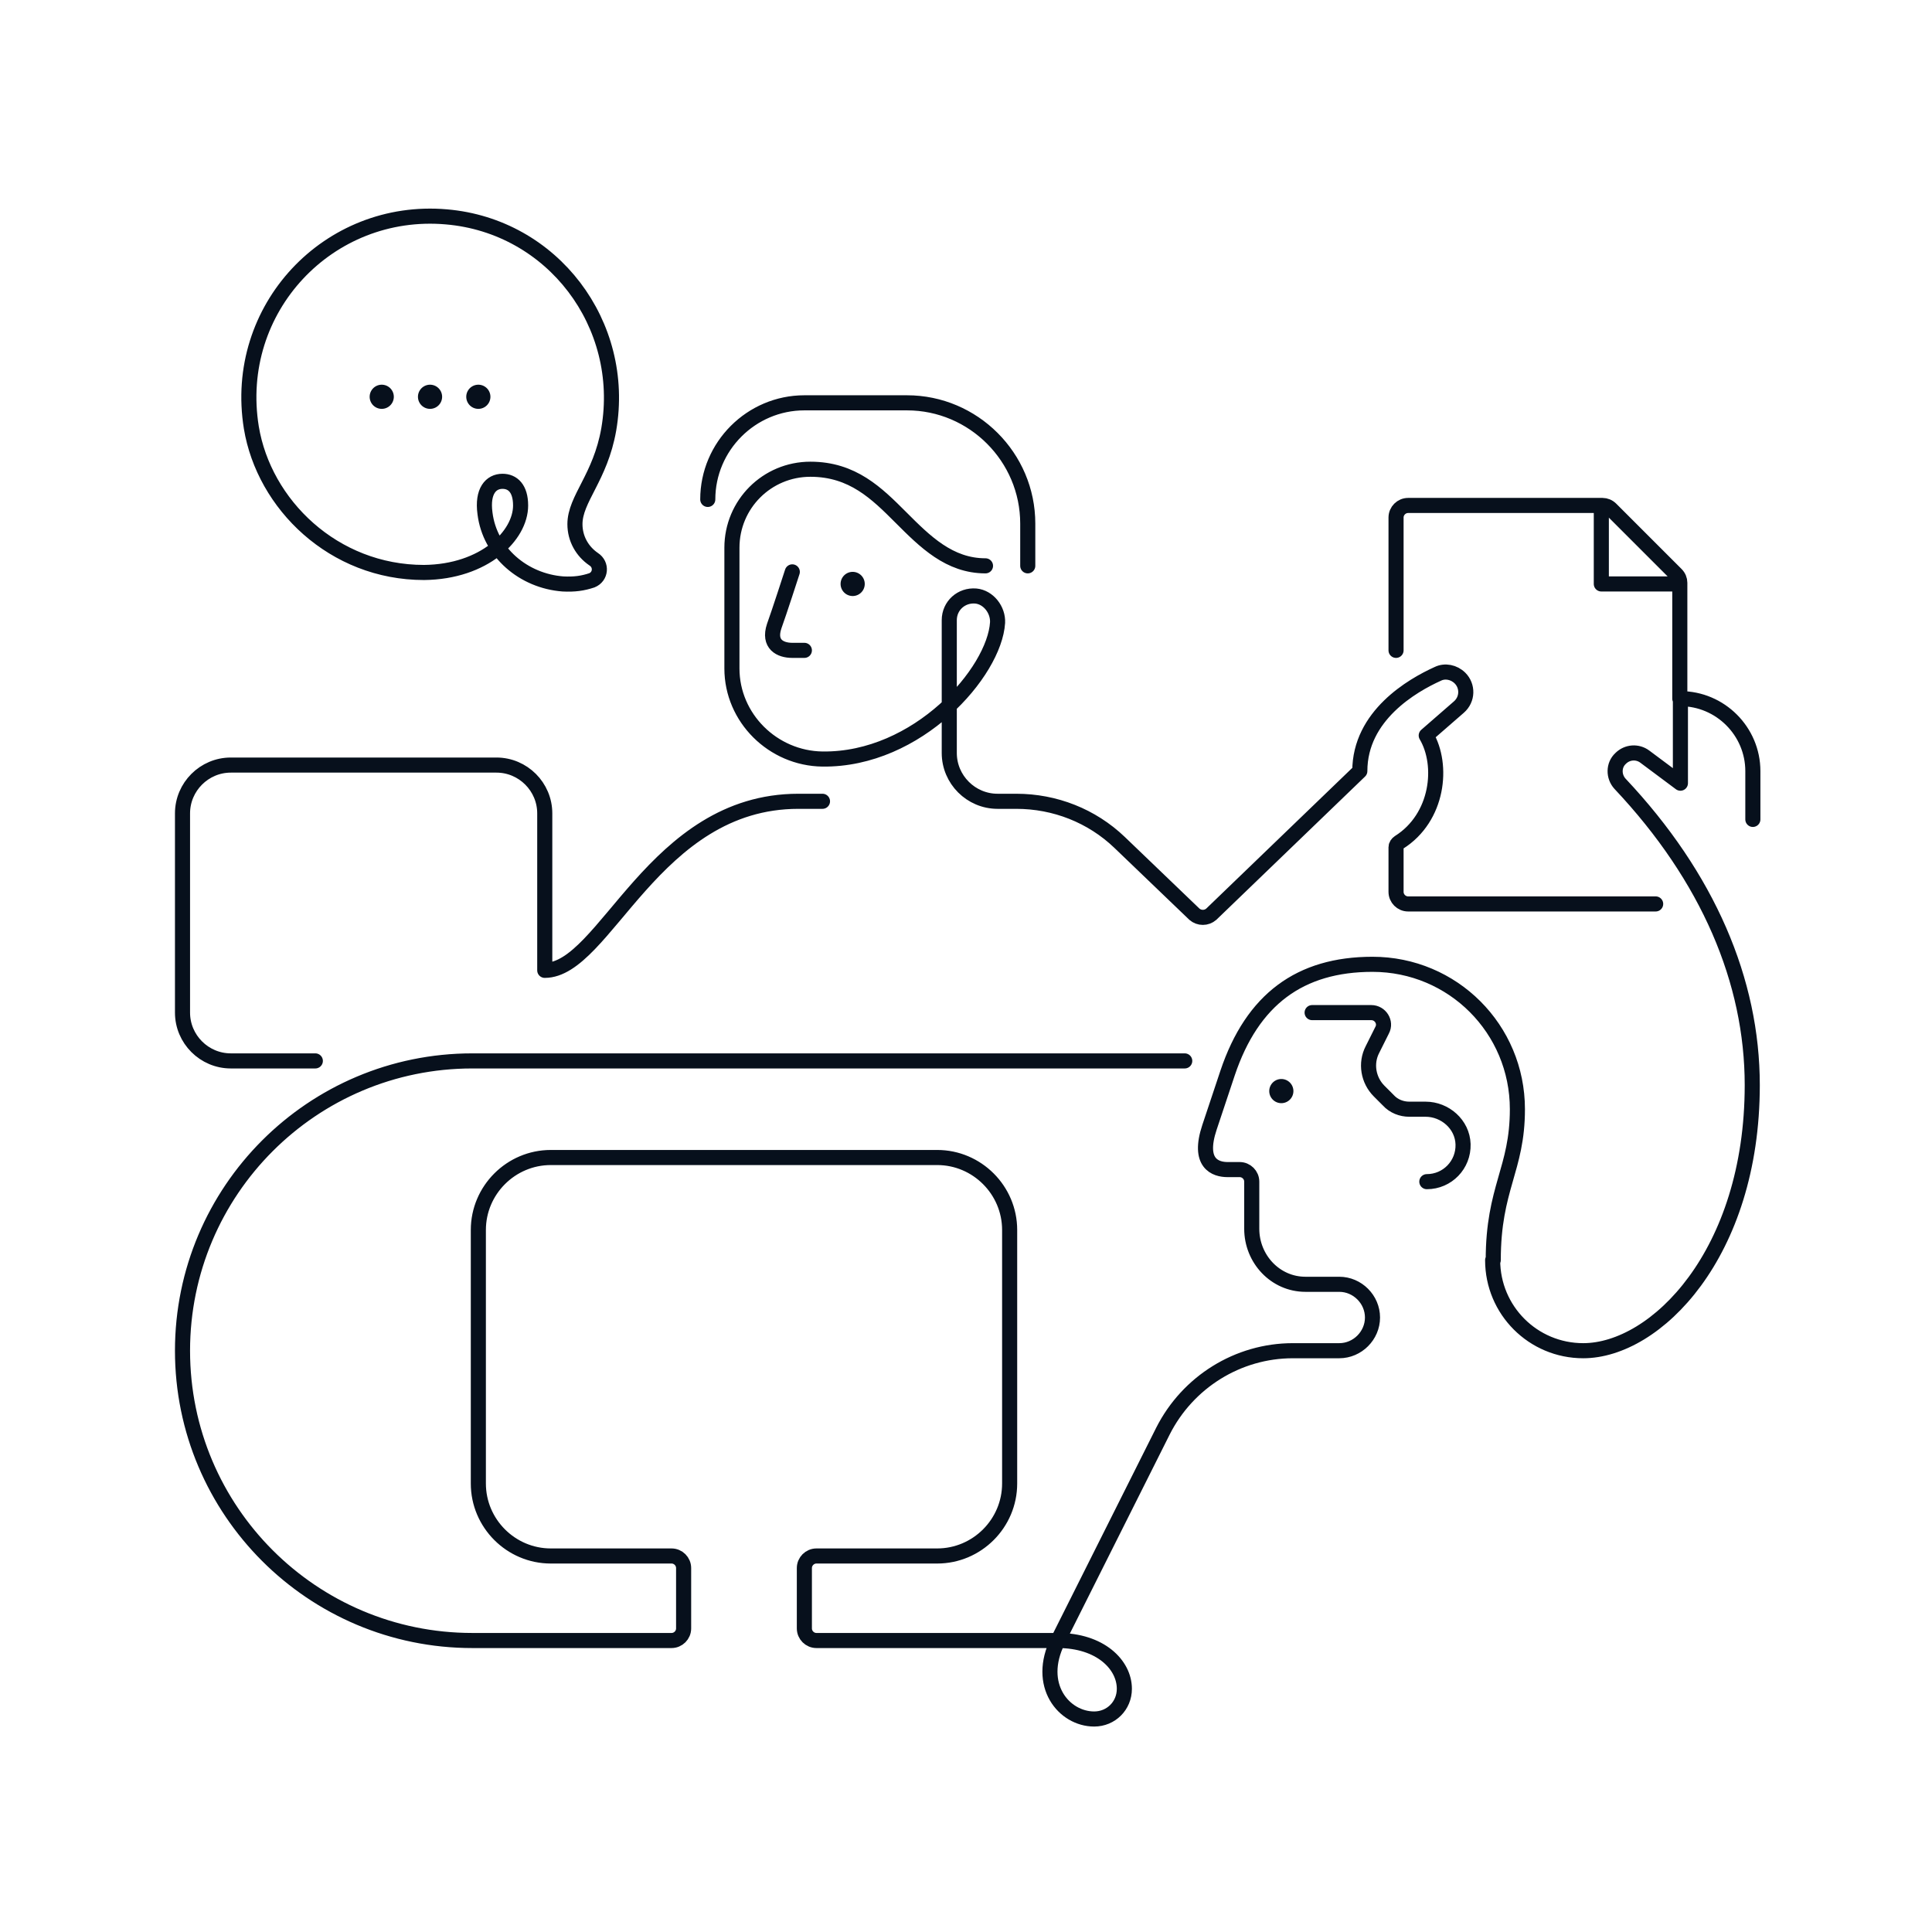 <svg xmlns="http://www.w3.org/2000/svg" width="320" height="320" fill="none" viewBox="0 0 320 320"><path stroke="#07101C" stroke-linecap="round" stroke-linejoin="round" stroke-miterlimit="10" stroke-width="2.5" d="M131.229 94.72s-2.2 6.8-3 9c-1 3 1 4 3 4h2m30-14c-6 0-10-4-14-8s-8-8-15-8c-7.2 0-13 5.8-13 13v20c0 8.2 6.8 14.9 15 15 15.8.2 28.5-14.4 29-22.6.1-2.1-1.5-4.2-3.6-4.4-2.4-.2-4.4 1.6-4.4 4v22c0 4.4 3.6 8 8 8h3.1c6.4 0 12.5 2.4 17.1 6.8l12.4 11.9c.8.7 2 .7 2.8 0l24.6-23.7c0-9.2 8.7-14.2 12.9-16.1 1.2-.6 2.7-.3 3.7.7 1.3 1.3 1.3 3.5-.2 4.8l-5.4 4.7c2.9 4.9 2 13.6-4.5 17.7-.3.2-.5.5-.5.8v7.4c0 1.1.9 2 2 2h41m-157-67c0-8.8 7.2-16 16-16h17c11 0 20 9 20 20v7m5 178h-40c-1.1 0-2-.9-2-2v-10c0-1.1.9-2 2-2h20c6.6 0 12-5.4 12-12v-42c0-6.6-5.4-12-12-12h-64c-6.6 0-12 5.4-12 12v42c0 6.6 5.4 12 12 12h20c1.1 0 2 .9 2 2v10c0 1.1-.9 2-2 2h-33c-26.5 0-48-21.5-48-48s21.5-48 48-48h118m-21 96 17.4-34.7c4.1-8.1 12.4-13.3 21.5-13.3h7.7c3 0 5.5-2.5 5.5-5.5s-2.5-5.5-5.5-5.5h-5.6c-5 0-8.9-4.2-8.9-9.2v-7.8c0-1.1-.9-2-2-2h-2c-2 0-5-1-3-7l3-9c4.1-12.2 12-18 24-18 13.3 0 24 10.7 24 24 0 10-4 13-4 25m-72.1 63c-3.7 7.4 1 13 6 13 2.8 0 5-2.2 5-5 0-4-4-8-11-8Zm-123-96h-14c-4.4 0-8-3.6-8-8v-33c0-4.4 3.6-8 8-8h44c4.4 0 8 3.6 8 8v26c10 0 18-28 42-28h4m95-25v-22c0-1.1.9-2 2-2h32.2c.5 0 1 .2 1.4.6l10.8 10.8c.4.4.6.9.6 1.4v19.2m-13-31v12h12m-40.9 99c3.4 0 6.1-2.8 6-6.2-.1-3.3-3-5.8-6.2-5.8h-2.7c-1.3 0-2.6-.5-3.5-1.5l-1.5-1.5c-1.8-1.8-2.3-4.6-1.1-6.9l1.6-3.2c.7-1.3-.3-2.9-1.8-2.9h-9.8m29.9 41c0 8.3 6.7 15 15 15 12 0 28-16 28-44 0-17.2-7.3-34.4-21.9-49.9-1.1-1.2-1.1-3.1.1-4.2 1.1-1.1 2.8-1.2 4-.3l5.9 4.4v-14c6.6 0 11.999 5.4 11.999 12v8m-204.1-52c0-2.8-1.3-4-3-4-1.9 0-3.4 1.6-2.9 5.3.8 6.5 6.4 11.2 12.9 11.7 1.9.1 3.3-.1 4.8-.6 1.5-.6 1.7-2.6.3-3.5-1.9-1.3-3.1-3.4-3.1-5.8 0-4.2 4.2-7.7 5.601-15.7 3-17.4-9.3-33.7-26.9-35.2-19.5-1.7-35.5 15.2-32.3 34.9 2.1 12.7 13.6 24 28.6 24 10-.1 16-6.1 16-11.1Z"/><path fill="#07101C" d="M141.229 98.72a2 2 0 1 0 0-4.001 2 2 0 0 0 0 4ZM212.229 182.719a2 2 0 1 0 0-4 2 2 0 0 0 0 4ZM63.228 67.72a2 2 0 1 0 0-4 2 2 0 0 0 0 4ZM71.228 67.72a2 2 0 1 0 0-4 2 2 0 0 0 0 4ZM79.228 67.72a2 2 0 1 0 0-4 2 2 0 0 0 0 4Z"/></svg>